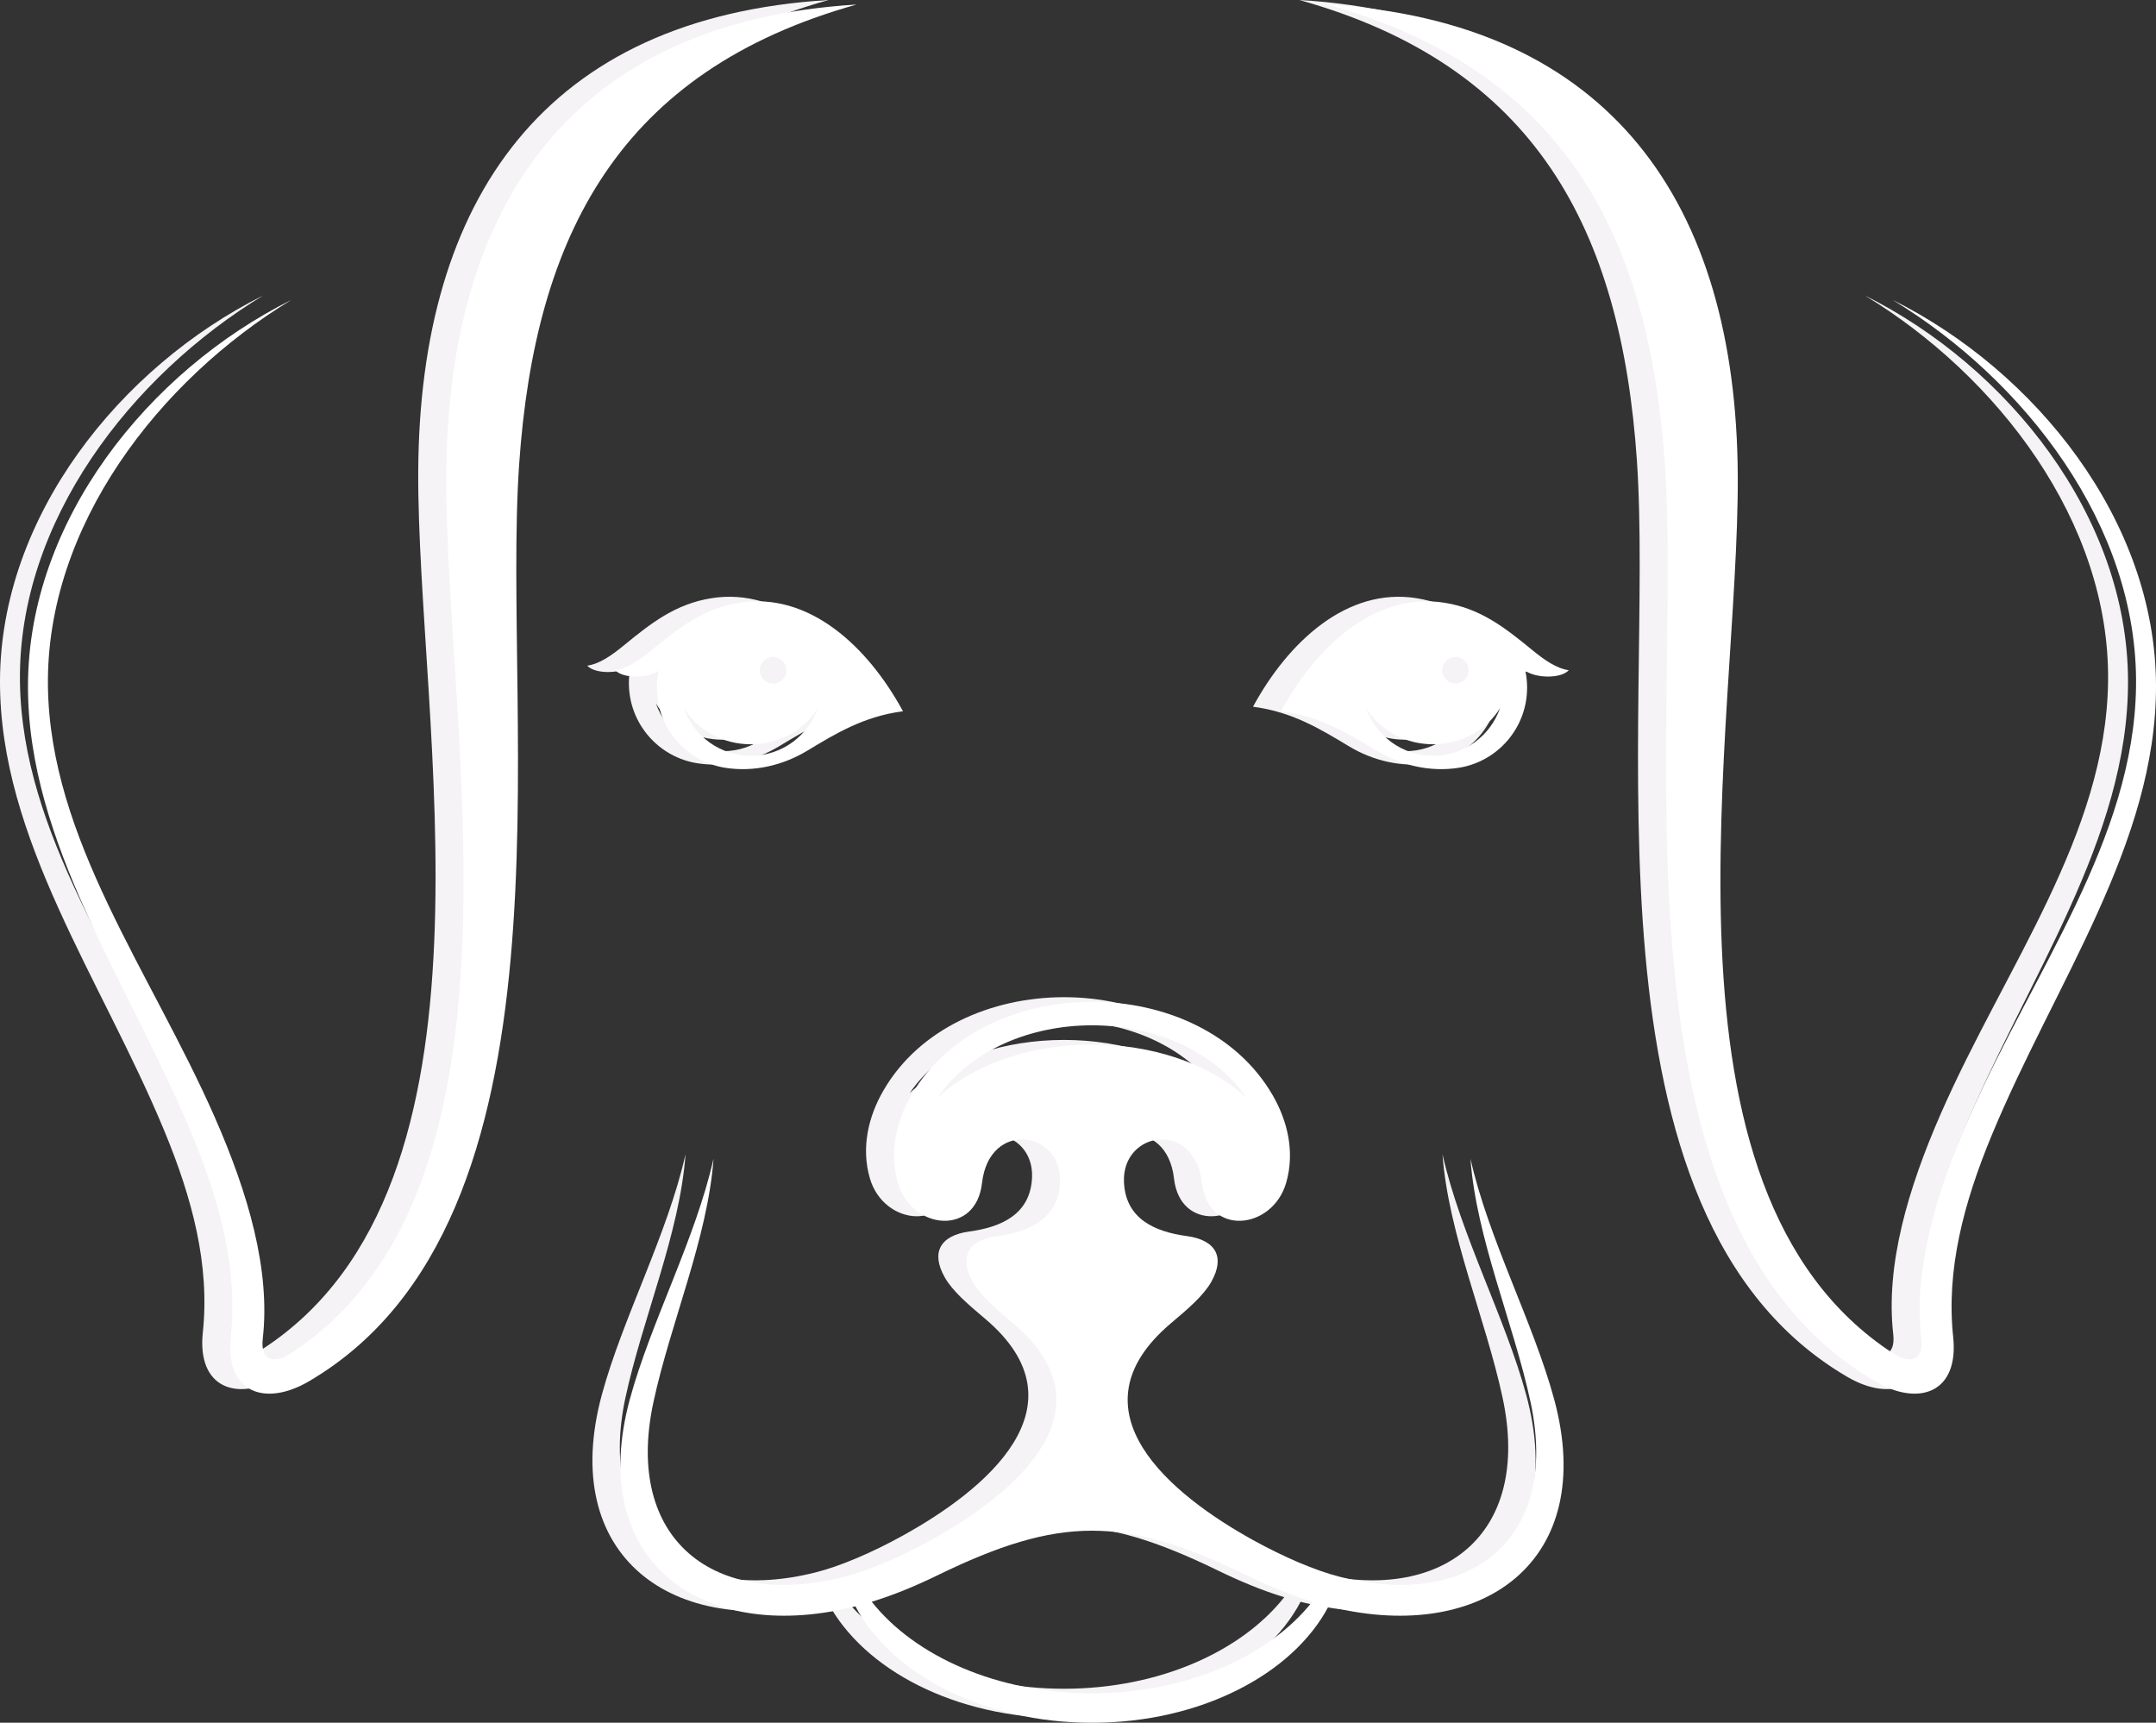 <?xml version="1.0" encoding="UTF-8" standalone="no"?>
<svg
   xmlns:dc="http://purl.org/dc/elements/1.1/"
   xmlns:cc="http://creativecommons.org/ns#"
   xmlns:rdf="http://www.w3.org/1999/02/22-rdf-syntax-ns#"
   xmlns:svg="http://www.w3.org/2000/svg"
   xmlns="http://www.w3.org/2000/svg"
   xmlns:sodipodi="http://sodipodi.sourceforge.net/DTD/sodipodi-0.dtd"
   xmlns:inkscape="http://www.inkscape.org/namespaces/inkscape"
   width="891.184pt"
   height="712.125pt"
   viewBox="0 0 891.184 712.125"
   version="1.2"
   id="svg19"
   sodipodi:docname="dog-boss-logo-white-transparent.svg"
   inkscape:version="1.0.2 (e86c870879, 2021-01-15, custom)">
  <rect x="0" y="0" width="891.184" height="712.125" fill="#333333" stroke="none"/>
  <sodipodi:namedview
     pagecolor="#ffffff"
     bordercolor="#666666"
     borderopacity="1"
     objecttolerance="10"
     gridtolerance="10"
     guidetolerance="10"
     inkscape:pageopacity="0"
     inkscape:pageshadow="2"
     inkscape:window-width="2560"
     inkscape:window-height="1017"
     id="namedview21"
     showgrid="false"
     inkscape:zoom="0.66875"
     inkscape:cx="594.15104"
     inkscape:cy="474.86979"
     inkscape:window-x="-8"
     inkscape:window-y="-8"
     inkscape:window-maximized="1"
     inkscape:current-layer="svg19" />
  <defs
     id="defs8">
    <clipPath
       id="clip1">
      <path
         d="m 274.387,48.844 h 879.621 v 710.25 H 274.387 Z m 0,0"
         id="path2" />
    </clipPath>
    <clipPath
       id="clip2">
      <path
         d="M 285.949,50.723 H 1165.574 V 760.973 H 285.949 Z m 0,0"
         id="path5" />
    </clipPath>
  </defs>
  <g
     id="surface1"
     transform="translate(-274.387,-48.848)">
    <g
       clip-path="url(#clip1)"
       clip-rule="nonzero"
       id="g12">
      <path
         style="fill:#f5f3f5;fill-opacity:1;fill-rule:evenodd;stroke:none"
         d="m 650.441,500.645 c 27.422,-39.789 100.086,-39.789 127.512,0 -31.93,-29.227 -95.586,-29.227 -127.512,0 z m -27.281,208.445 c 9.371,-2.875 18.359,-6.645 27.246,-10.969 50.402,-24.543 77.176,-24.543 127.578,0 8.891,4.324 17.875,8.094 27.25,10.969 -17.891,22.578 -51.953,37.832 -91.039,37.832 -39.086,0 -73.145,-15.254 -91.035,-37.832 z M 371.438,600.32 c 3.23,-28.332 -6.02,-60.012 -19.746,-91.293 -26.461,-60.309 -68.211,-115.008 -69.055,-178.406 -0.875,-66.262 46.012,-126.535 100.59,-159.66 -59.078,29.453 -108.652,91.27 -108.84,159.34 -0.184,65.438 42.023,123.352 68,186.188 11.445,27.676 18.812,55.262 15.836,83.176 -2.445,22.949 14.113,28.898 32.133,18.379 113.988,-66.527 79.746,-272.68 87.043,-378.961 6.535,-95.121 41.648,-162.855 139.5,-190.234 C 499.75,55.945 447.871,131.086 447.266,243.586 c -0.559,103.605 39.539,295.277 -64.207,362.82 -3.539,2.301 -6.969,3.125 -9.195,1.887 -1.895,-1.059 -2.926,-3.594 -2.426,-7.973 z m 685.516,0 c -3.227,-28.332 6.024,-60.012 19.746,-91.293 26.461,-60.309 68.215,-115.008 69.059,-178.406 0.871,-66.262 -46.012,-126.535 -100.594,-159.66 59.082,29.453 108.652,91.27 108.844,159.34 0.184,65.438 -42.027,123.352 -68.008,186.188 -11.434,27.676 -18.805,55.262 -15.832,83.176 2.445,22.949 -14.109,28.898 -32.129,18.379 C 924.047,551.516 958.293,345.363 950.992,239.082 944.465,143.961 909.348,76.227 811.496,48.848 928.641,55.945 980.523,131.086 981.125,243.586 c 0.562,103.605 -39.539,295.277 64.207,362.82 6.543,4.258 12.711,3.449 11.621,-6.086 z M 582.395,318.547 c 3.031,0 5.488,2.457 5.488,5.488 0,3.031 -2.457,5.488 -5.488,5.488 -3.035,0 -5.492,-2.457 -5.492,-5.488 0,-3.031 2.457,-5.488 5.492,-5.488 z m 18.445,21.125 c -3.957,11.465 -14.844,19.699 -27.652,19.699 -12.812,0 -23.699,-8.234 -27.656,-19.699 5.426,8.926 15.773,14.961 27.656,14.961 11.879,0 22.23,-6.035 27.652,-14.961 z m 263.578,-21.125 c 3.027,0 5.488,2.457 5.488,5.488 0,3.031 -2.461,5.488 -5.488,5.488 -3.039,0 -5.496,-2.457 -5.496,-5.488 0,-3.031 2.457,-5.488 5.496,-5.488 z m -36.863,21.125 c 3.953,11.465 14.84,19.699 27.652,19.699 12.809,0 23.699,-8.234 27.656,-19.699 -5.426,8.926 -15.773,14.961 -27.656,14.961 -11.879,0 -22.23,-6.035 -27.652,-14.961 z m 83.719,-15.664 c -5.164,-0.723 -10.219,-4.344 -15.094,-8.336 -11.254,-9.219 -21.336,-17.164 -36.215,-19.543 -28.75,-4.598 -53.066,17.992 -67.645,44.855 16.195,2.094 27.797,9.207 39.691,16.371 10.055,6.055 21.984,8.812 33.641,7.016 16.09,-2.48 28.402,-16.379 28.402,-33.152 0,-2.375 -0.25,-4.688 -0.711,-6.922 4.672,3.125 14.754,3.219 17.93,-0.289 z m -394.152,0 c 5.16,-0.723 10.219,-4.344 15.09,-8.336 11.258,-9.219 21.336,-17.164 36.219,-19.543 28.75,-4.598 53.066,17.992 67.641,44.855 -16.195,2.094 -27.793,9.207 -39.688,16.371 -10.055,6.055 -21.988,8.812 -33.645,7.016 -16.086,-2.48 -28.402,-16.379 -28.402,-33.152 0,-2.375 0.246,-4.688 0.719,-6.922 -4.676,3.125 -14.758,3.219 -17.934,-0.289 z m 130.473,359.594 c -12.625,6.973 -25.676,12.598 -35.961,15.195 -53.461,13.527 -90.941,-15.203 -78.738,-72.117 7.031,-32.812 22.48,-67.863 24.859,-100.738 -7.43,33.164 -25.961,67.668 -34.566,99.336 -18.211,67.02 29.512,100.977 91.461,86.137 0.586,-0.141 1.176,-0.285 1.766,-0.434 14.832,28.109 53.012,48.125 97.781,48.125 44.773,0 82.953,-20.016 97.785,-48.125 0.586,0.148 1.176,0.293 1.766,0.434 61.949,14.84 109.672,-19.117 91.457,-86.137 -8.602,-31.668 -27.133,-66.172 -34.562,-99.336 2.375,32.875 17.824,67.926 24.859,100.738 12.195,56.914 -25.281,85.645 -78.746,72.117 -10.273,-2.598 -23.332,-8.223 -35.953,-15.195 -33.52,-18.516 -76.902,-53.477 -33.848,-89.746 7.078,-5.961 13.379,-11.383 16.559,-17.031 2.938,-5.215 3.324,-9.453 1.648,-12.613 -1.777,-3.355 -5.887,-5.488 -11.73,-6.281 -13.398,-1.809 -25.309,-7.152 -26.016,-22.246 -1,-21.242 29.254,-26.027 32.25,0.344 1.238,10.914 8.297,15.77 15.828,15.578 7.82,-0.199 16.152,-5.848 18.992,-15.809 3.562,-12.48 0.695,-25.223 -5.645,-36.172 -29.785,-51.426 -119.5,-51.426 -149.285,0 -6.34,10.949 -9.211,23.691 -5.648,36.172 2.844,9.961 11.172,15.609 18.996,15.809 7.527,0.191 14.59,-4.664 15.828,-15.578 2.996,-26.371 33.246,-21.586 32.25,-0.344 -0.707,15.094 -12.621,20.438 -26.02,22.246 -5.844,0.793 -9.949,2.926 -11.727,6.281 -1.676,3.16 -1.289,7.398 1.645,12.613 3.18,5.648 9.484,11.07 16.562,17.031 43.055,36.27 -0.324,71.23 -33.848,89.746"
         id="path10" />
    </g>
    <g
       clip-path="url(#clip2)"
       clip-rule="nonzero"
       id="g16">
      <path
         style="fill:#ffffff;fill-opacity:1;fill-rule:evenodd;stroke:none"
         d="m 662.004,502.523 c 27.426,-39.789 100.09,-39.789 127.512,0 -31.926,-29.227 -95.582,-29.227 -127.512,0 z m -27.281,208.445 c 9.375,-2.875 18.363,-6.645 27.25,-10.973 50.402,-24.539 77.176,-24.539 127.578,0 8.887,4.328 17.871,8.098 27.25,10.973 -17.895,22.578 -51.953,37.832 -91.039,37.832 -39.086,0 -73.148,-15.254 -91.039,-37.832 z M 383.004,602.195 c 3.23,-28.332 -6.02,-60.008 -19.746,-91.289 C 336.793,450.594 295.043,395.898 294.203,332.5 c -0.875,-66.262 46.012,-126.535 100.59,-159.66 -59.078,29.449 -108.656,91.27 -108.844,159.34 -0.184,65.438 42.027,123.352 68.004,186.188 11.441,27.676 18.809,55.262 15.832,83.172 -2.445,22.953 14.117,28.902 32.137,18.383 113.988,-66.527 79.742,-272.68 87.043,-378.961 6.531,-95.121 41.648,-162.855 139.496,-190.238 -117.145,7.102 -169.023,82.242 -169.633,194.742 -0.555,103.605 39.539,295.277 -64.203,362.816 -3.539,2.305 -6.969,3.125 -9.199,1.887 -1.895,-1.055 -2.922,-3.59 -2.422,-7.973 z m 685.512,0 c -3.227,-28.332 6.024,-60.008 19.746,-91.289 26.465,-60.312 68.219,-115.008 69.059,-178.406 0.875,-66.262 -46.012,-126.535 -100.59,-159.66 59.082,29.449 108.652,91.27 108.84,159.34 0.184,65.438 -42.027,123.352 -68.004,186.188 -11.438,27.676 -18.809,55.262 -15.832,83.172 2.441,22.953 -14.113,28.902 -32.133,18.383 -113.988,-66.527 -79.742,-272.68 -87.043,-378.961 -6.531,-95.121 -41.645,-162.855 -139.5,-190.238 117.148,7.102 169.027,82.242 169.633,194.742 0.562,103.605 -39.539,295.277 64.207,362.816 6.539,4.262 12.707,3.453 11.617,-6.086 z M 593.957,320.422 c 3.031,0 5.492,2.457 5.492,5.492 0,3.031 -2.461,5.488 -5.492,5.488 -3.031,0 -5.488,-2.457 -5.488,-5.488 0,-3.035 2.457,-5.492 5.488,-5.492 z m 18.449,21.129 C 608.449,353.016 597.562,361.25 584.75,361.25 c -12.812,0 -23.699,-8.234 -27.656,-19.699 5.426,8.926 15.777,14.961 27.656,14.961 11.879,0 22.23,-6.035 27.656,-14.961 z m 263.574,-21.129 c 3.027,0 5.488,2.457 5.488,5.492 0,3.031 -2.461,5.488 -5.488,5.488 -3.035,0 -5.492,-2.457 -5.492,-5.488 0,-3.035 2.457,-5.492 5.492,-5.492 z m -36.863,21.129 c 3.957,11.465 14.844,19.699 27.652,19.699 12.812,0 23.703,-8.234 27.656,-19.699 -5.422,8.926 -15.773,14.961 -27.656,14.961 -11.879,0 -22.227,-6.035 -27.652,-14.961 z m 83.723,-15.664 c -5.164,-0.723 -10.223,-4.344 -15.094,-8.336 -11.258,-9.223 -21.34,-17.164 -36.215,-19.543 -28.754,-4.598 -53.07,17.992 -67.648,44.855 16.199,2.094 27.801,9.203 39.691,16.371 10.055,6.055 21.988,8.809 33.645,7.016 16.086,-2.48 28.398,-16.379 28.398,-33.156 0,-2.371 -0.246,-4.688 -0.711,-6.918 4.672,3.125 14.754,3.215 17.934,-0.289 z m -394.156,0 c 5.16,-0.723 10.219,-4.344 15.094,-8.336 11.254,-9.223 21.336,-17.164 36.219,-19.543 28.75,-4.598 53.062,17.992 67.641,44.855 -16.195,2.094 -27.797,9.203 -39.691,16.371 -10.055,6.055 -21.988,8.809 -33.641,7.016 -16.086,-2.48 -28.402,-16.379 -28.402,-33.156 0,-2.371 0.246,-4.688 0.715,-6.918 -4.672,3.125 -14.754,3.215 -17.934,-0.289 z m 130.473,359.594 c -12.621,6.969 -25.676,12.598 -35.957,15.195 -53.461,13.527 -90.941,-15.203 -78.742,-72.117 7.035,-32.816 22.484,-67.863 24.859,-100.738 -7.43,33.164 -25.961,67.668 -34.566,99.336 -18.211,67.02 29.512,100.977 91.461,86.137 0.59,-0.141 1.18,-0.285 1.766,-0.434 14.832,28.109 53.012,48.125 97.785,48.125 44.773,0 82.949,-20.016 97.781,-48.125 0.59,0.148 1.18,0.293 1.766,0.434 61.953,14.84 109.672,-19.117 91.461,-86.137 -8.602,-31.668 -27.137,-66.172 -34.566,-99.336 2.375,32.875 17.824,67.922 24.863,100.738 12.195,56.914 -25.281,85.645 -78.746,72.117 -10.277,-2.598 -23.332,-8.227 -35.957,-15.195 -33.52,-18.516 -76.902,-53.477 -33.848,-89.746 7.078,-5.961 13.383,-11.383 16.562,-17.031 2.938,-5.215 3.32,-9.453 1.645,-12.613 -1.777,-3.355 -5.883,-5.492 -11.727,-6.281 -13.398,-1.812 -25.312,-7.152 -26.016,-22.246 -1,-21.242 29.254,-26.027 32.246,0.344 1.238,10.914 8.301,15.77 15.832,15.578 7.82,-0.199 16.148,-5.848 18.992,-15.809 3.562,-12.48 0.691,-25.227 -5.648,-36.172 -29.785,-51.426 -119.5,-51.426 -149.285,0 -6.34,10.945 -9.207,23.691 -5.645,36.172 2.84,9.961 11.172,15.609 18.992,15.809 7.531,0.191 14.59,-4.664 15.828,-15.578 3,-26.371 33.246,-21.586 32.25,-0.344 -0.707,15.094 -12.621,20.434 -26.016,22.246 -5.844,0.789 -9.953,2.926 -11.73,6.281 -1.676,3.16 -1.289,7.398 1.648,12.613 3.18,5.648 9.48,11.07 16.559,17.031 43.055,36.27 -0.324,71.23 -33.848,89.746"
         id="path14" />
    </g>
  </g>
</svg>
